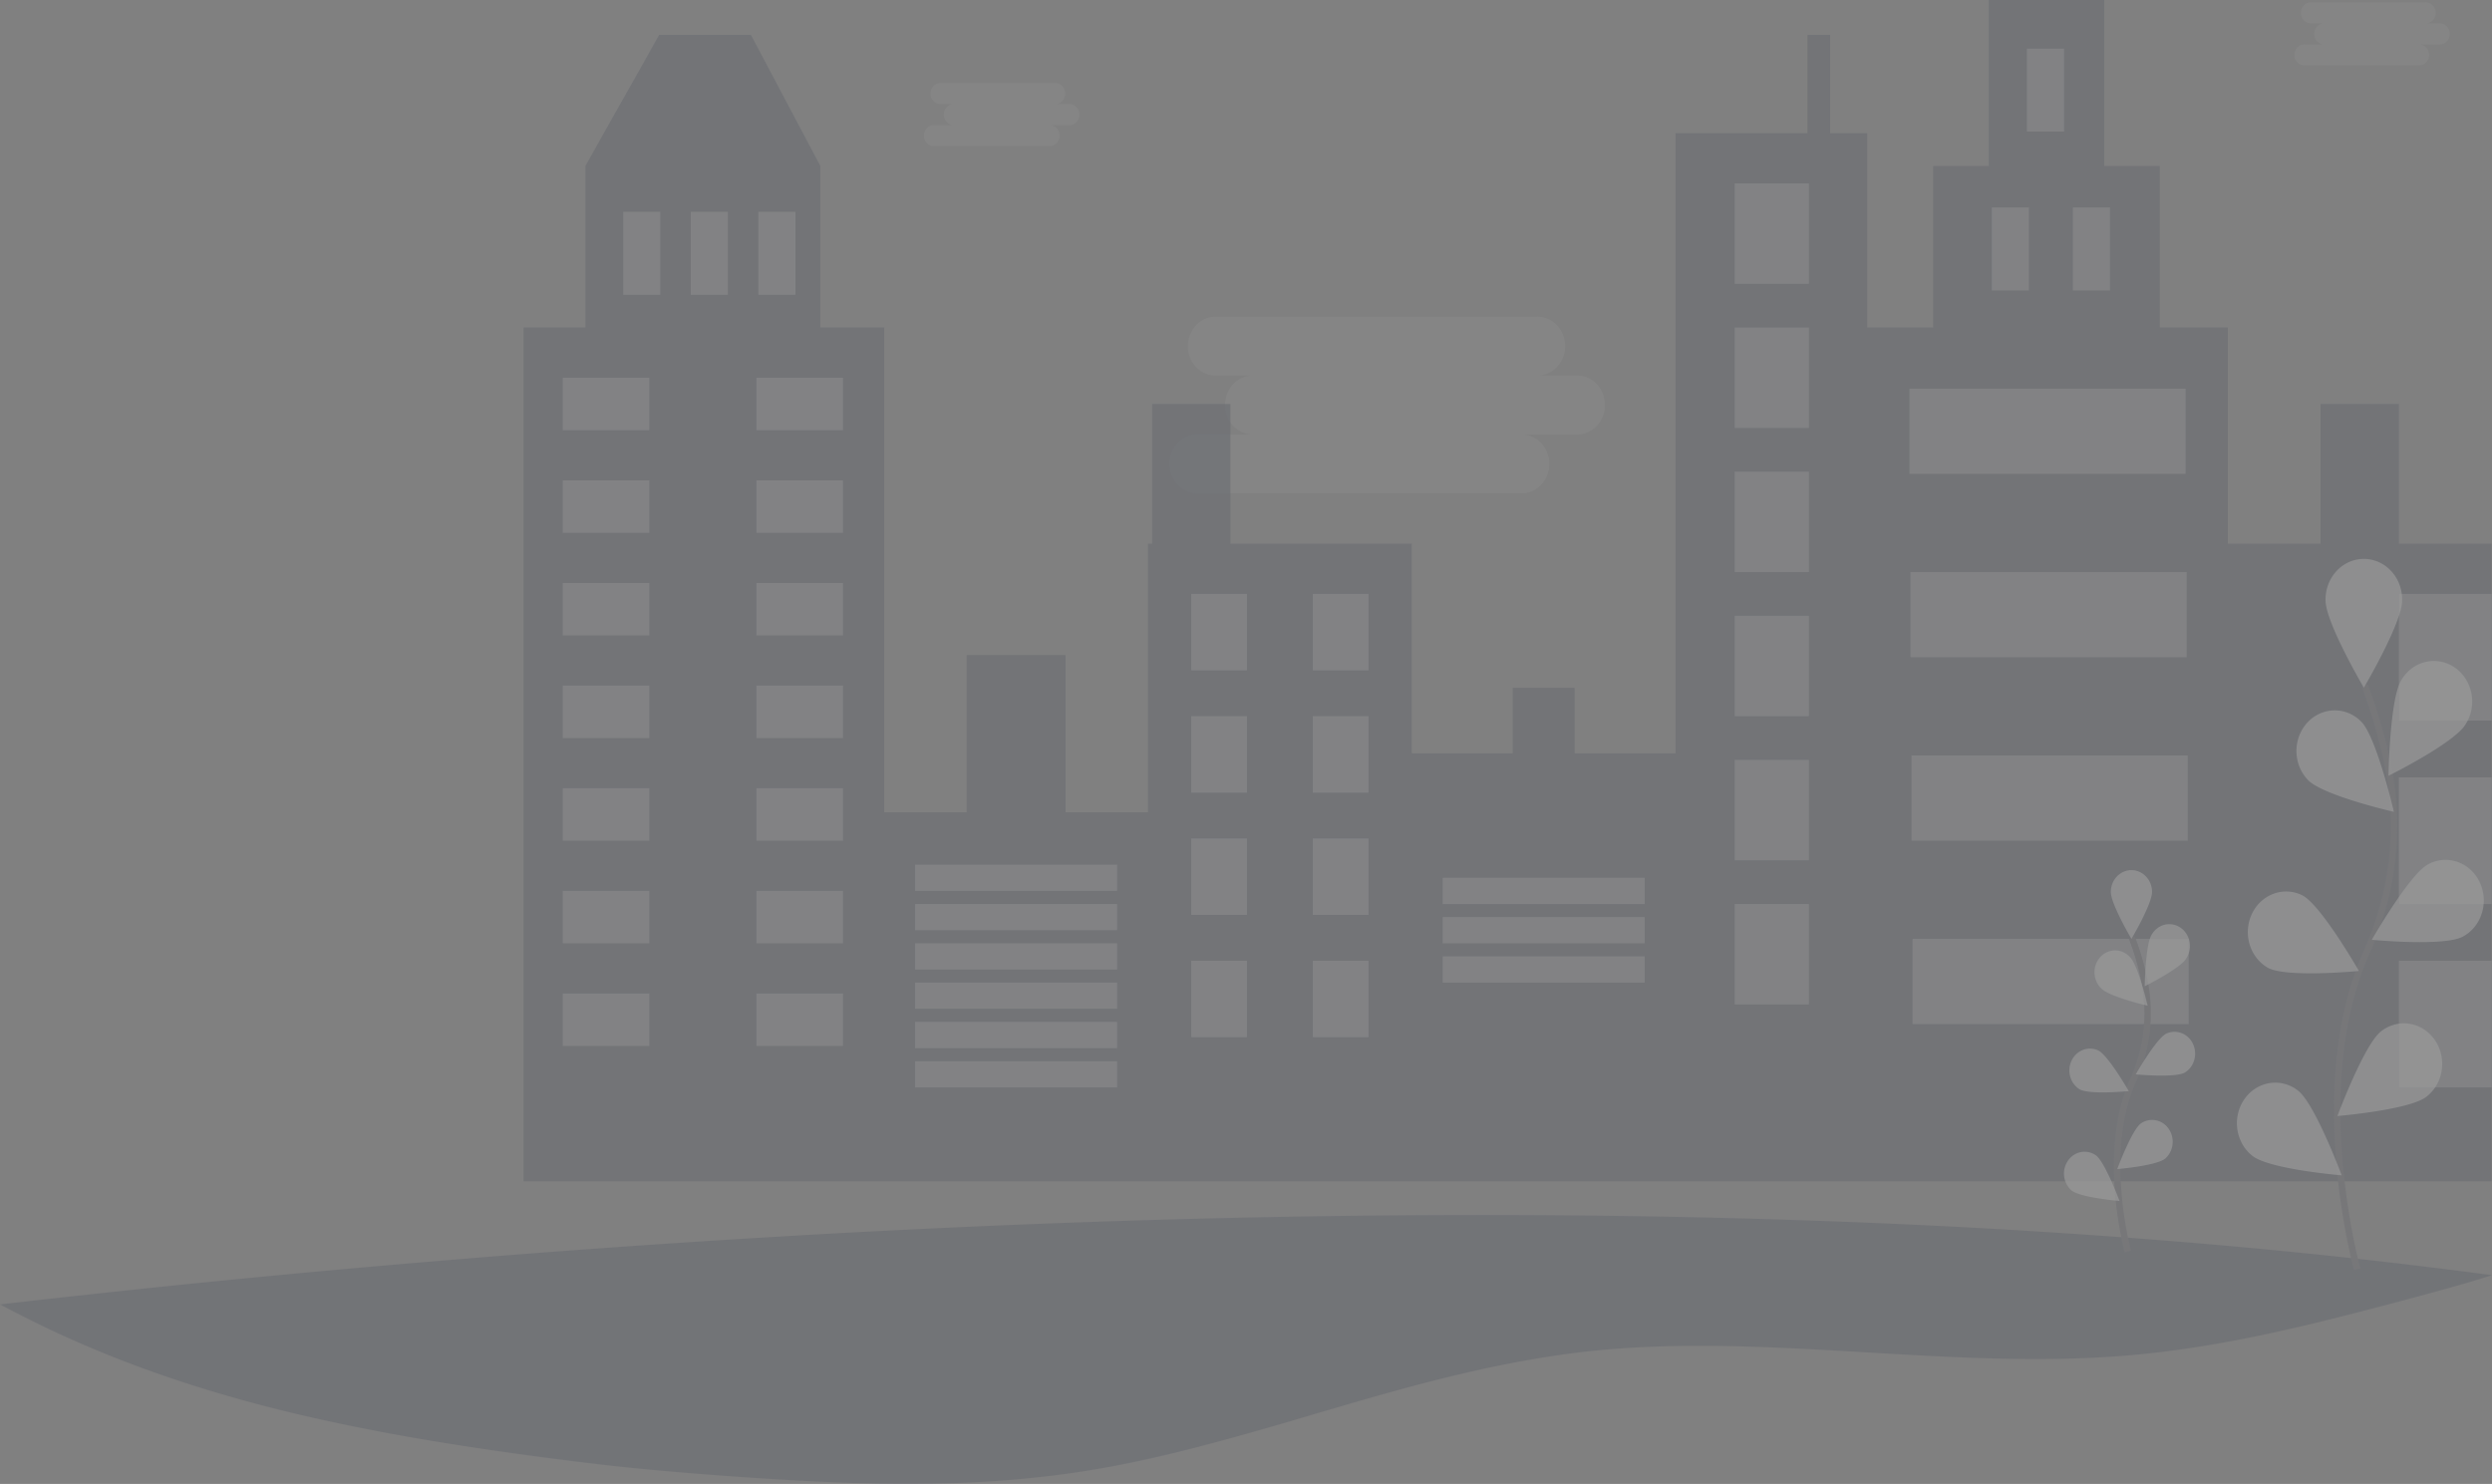 <svg fill="none" xmlns="http://www.w3.org/2000/svg" viewBox="0 0 769 458"><rect x="0" y="0" width="769" height="458" fill="#808080" stroke="none"/><g opacity="0.2"><path opacity=".217" d="M486.279 115.907h-12.254a8.168 8.168 0 003.403-.57 8.548 8.548 0 002.917-1.942 9.128 9.128 0 001.962-3.001 9.562 9.562 0 00.691-3.576 9.566 9.566 0 00-.691-3.576 9.138 9.138 0 00-1.962-3.001 8.54 8.54 0 00-2.917-1.941 8.15 8.15 0 00-3.403-.57h-99.263c-2.208.105-4.292 1.109-5.819 2.802-1.527 1.693-2.379 3.944-2.379 6.286 0 2.342.852 4.594 2.379 6.286 1.527 1.693 3.611 2.697 5.819 2.803h12.254a8.136 8.136 0 00-3.403.57 8.534 8.534 0 00-2.917 1.942 9.134 9.134 0 00-1.962 3 9.57 9.57 0 00-.691 3.576c0 1.23.235 2.446.691 3.577a9.134 9.134 0 001.962 3 8.534 8.534 0 002.917 1.942 8.136 8.136 0 003.403.57h-17.153a8.164 8.164 0 00-3.402.57 8.539 8.539 0 00-2.917 1.942 9.118 9.118 0 00-1.962 3 9.571 9.571 0 00-.691 3.577c0 1.229.235 2.446.691 3.576a9.123 9.123 0 001.962 3.001 8.521 8.521 0 002.917 1.941 8.132 8.132 0 003.402.57h99.264a8.132 8.132 0 003.402-.57 8.512 8.512 0 002.917-1.941 9.125 9.125 0 001.963-3.001 9.566 9.566 0 00.691-3.576c0-1.23-.235-2.446-.691-3.577a9.121 9.121 0 00-1.963-3 8.529 8.529 0 00-2.917-1.942 8.164 8.164 0 00-3.402-.57h17.152a8.136 8.136 0 003.403-.57 8.534 8.534 0 002.917-1.942 9.118 9.118 0 001.962-3 9.571 9.571 0 00.691-3.577 9.57 9.57 0 00-.691-3.576 9.118 9.118 0 00-1.962-3 8.534 8.534 0 00-2.917-1.942 8.136 8.136 0 00-3.403-.57z" fill="#fff"/><path opacity=".639" d="M769 393.562c-7.55 2.458-15.461 4.581-23.267 6.697-28.833 7.689-58.102 15.444-89.078 18.083-58.176 4.889-118.209-8.506-175.367-.147-47.88 6.979-87.477 24.12-134.254 33.643-21.749 4.427-44.38 6.162-67.211 6.162h-2.949a517.851 517.851 0 01-8.42-.134c-23.149-.549-61.835-3.262-84.529-6.027C112.27 443.133 54.785 431.966 0 402.584c159.514-18.406 488.094-46.655 769-9.022z" fill="#1C2640"/><path opacity=".657" d="M740.269 167.808v-43.131h-24.168v43.131h-28.617v-66.72h-20.986v-49.87h-17.17V0h-35.612v51.219h-17.17v49.869h-20.349V41.11h-11.446V10.782h-6.996v30.326h-40.699v191.397h-31.161v-20.218h-19.078v20.218h-31.161v-64.698h-55.961v-43.131h-24.166v43.131h-1.272v82.893H328.82v-48.525h-30.525v48.525h-25.437V101.088h-19.714v-49.87l-21.423-40.435h-28.308l-22.766 40.436v49.869h-19.078v263.507h607.316V167.809l-28.616-.001z" fill="#1C2640"/><path opacity=".4" d="M200.362 116.589h-26.71v16.175h26.71v-16.175zM233.429 132.764h26.71V116.59h-26.71v16.174zM200.362 148.264h-26.71v16.174h26.71v-16.174zM233.429 164.438h26.71v-16.174h-26.71v16.174zM200.362 179.939h-26.71v16.174h26.71v-16.174zM233.429 196.113h26.71v-16.174h-26.71v16.174zM200.362 211.614h-26.71v16.174h26.71v-16.174zM233.429 227.788h26.71v-16.174h-26.71v16.174zM200.362 243.288h-26.71v16.174h26.71v-16.174zM233.429 259.462h26.71v-16.174h-26.71v16.174zM200.362 274.963h-26.71v16.174h26.71v-16.174zM233.429 291.137h26.71v-16.174h-26.71v16.174zM200.362 306.637h-26.71v16.175h26.71v-16.175zM233.429 322.812h26.709v-16.175h-26.709v16.175zM344.718 266.876h-62.321v8.087h62.321v-8.087zM344.718 279.007h-62.321v8.087h62.321v-8.087zM344.718 291.137h-62.321v8.087h62.321v-8.087zM507.517 270.919h-62.321v8.087h62.321v-8.087zM507.517 283.05h-62.321v8.087h62.321v-8.087zM507.517 295.181h-62.321v8.087h62.321v-8.087zM344.718 303.268h-62.321v8.087h62.321v-8.087zM344.718 315.398h-62.321v8.087h62.321v-8.087zM344.718 327.529h-62.321v8.087h62.321v-8.087zM384.782 183.309h-17.17v23.587h17.17v-23.587zM405.132 206.896h17.17v-23.587h-17.17v23.587zM384.782 221.048h-17.17v23.588h17.17v-23.588zM405.132 244.636h17.17v-23.587h-17.17v23.587zM384.782 258.788h-17.17v23.588h17.17v-23.588zM405.132 282.376h17.17v-23.588h-17.17v23.588zM384.782 296.529h-17.17v23.587h17.17v-23.587zM405.132 320.116h17.17v-23.587h-17.17v23.587zM558.202 56.61h-22.894v31h22.894v-31zM558.202 101.089h-22.894v31.001h22.894v-31.001zM558.202 145.568h-22.894v31.001h22.894v-31.001zM558.202 190.048h-22.894v31h22.894v-31zM558.202 234.527h-22.894v31.001h22.894v-31.001zM558.202 279.007h-22.894v31h22.894v-31zM674.449 119.959h-85.215v26.284h85.215v-26.284zM674.768 176.569h-85.216v26.283h85.216v-26.283zM675.086 233.179h-85.215v26.284h85.215v-26.284zM675.403 289.789h-85.215v26.284h85.215v-26.284zM203.768 65.371h-11.447v25.61h11.447V65.37zM626.098 64.046h-11.447v25.609h11.447v-25.61zM651.112 64.046h-11.447v25.609h11.447v-25.61zM636.937 15.004H625.49v25.609h11.447v-25.61zM224.613 65.371h-11.446v25.61h11.446V65.37zM245.458 65.371h-11.446v25.61h11.446V65.37zM768.886 183.309h-28.617v39.087h28.617v-39.087zM768.886 239.918h-28.617v39.088h28.617v-39.088zM768.886 296.529h-28.617v39.087h28.617v-39.087z" fill="#fff"/><path d="M727.41 391.721s-15.688-56.448 2.945-97.996c7.822-17.434 10.416-37.012 6.804-55.934a156.646 156.646 0 00-7.472-26.283" stroke="#535461" stroke-width="2" stroke-miterlimit="10"/><path d="M741.28 185.283c0 6.921-11.822 26.957-11.822 26.957s-11.822-20.063-11.822-26.957a13.19 13.19 0 01.829-4.873 12.616 12.616 0 012.546-4.152 11.79 11.79 0 013.864-2.782 11.245 11.245 0 014.58-.979c1.573 0 3.13.333 4.581.979a11.79 11.79 0 013.864 2.782 12.616 12.616 0 012.546 4.152c.579 1.55.861 3.206.829 4.873h.005zM760.815 223.603c-3.548 5.809-23.758 15.837-23.758 15.837s.369-23.648 3.919-29.457a12.272 12.272 0 013.191-3.635 11.506 11.506 0 014.272-2.036 11.17 11.17 0 014.683-.118c1.553.292 3.035.911 4.358 1.819a12.169 12.169 0 013.35 3.47 12.944 12.944 0 011.815 4.576c.311 1.639.31 3.327-.004 4.965a12.934 12.934 0 01-1.824 4.572l-.002.007zM759.963 289.09c-5.831 3.114-28.05.964-28.05.964s11.58-20.218 17.411-23.332a11.308 11.308 0 014.445-1.307 11.177 11.177 0 014.577.594 11.652 11.652 0 014.015 2.406 12.434 12.434 0 012.841 3.851 13.12 13.12 0 011.234 4.709 13.236 13.236 0 01-.561 4.852 12.757 12.757 0 01-2.27 4.255 11.957 11.957 0 01-3.634 3.01l-.008-.002zM748.79 338.48c-5.246 4.109-27.497 5.971-27.497 5.971s8.191-21.997 13.437-26.115a11.554 11.554 0 014.177-2.111c1.51-.405 3.081-.49 4.622-.25s3.022.8 4.358 1.649a12.086 12.086 0 013.427 3.295 12.887 12.887 0 011.971 4.437c.374 1.603.446 3.268.212 4.9a13.026 13.026 0 01-1.579 4.61 12.286 12.286 0 01-3.127 3.614h-.001zM712.236 240.761c4.681 4.818 26.5 9.812 26.5 9.812s-5.342-22.961-10.023-27.786a11.78 11.78 0 00-3.872-2.657 11.241 11.241 0 00-4.537-.884 11.258 11.258 0 00-4.511 1.023 11.82 11.82 0 00-3.798 2.774 12.624 12.624 0 00-2.507 4.104 13.19 13.19 0 00-.835 4.808c.023 1.645.351 3.27.965 4.781a12.592 12.592 0 002.618 4.025zM699.887 298.719c5.831 3.113 28.051.963 28.051.963s-11.58-20.217-17.412-23.331a11.214 11.214 0 00-8.897-.522c-2.916 1.063-5.325 3.291-6.713 6.209a13.214 13.214 0 00-.717 9.412c.929 3.116 2.97 5.725 5.688 7.269zM695.124 356.784c5.246 4.109 27.497 5.972 27.497 5.972s-8.191-21.998-13.437-26.115a11.539 11.539 0 00-4.177-2.111 11.164 11.164 0 00-4.622-.251c-1.541.24-3.022.801-4.358 1.649a12.104 12.104 0 00-3.427 3.296 12.887 12.887 0 00-1.971 4.437 13.281 13.281 0 00-.212 4.899 13.012 13.012 0 001.579 4.61 12.278 12.278 0 003.127 3.615l.001-.001z" fill="#fff" fill-opacity=".7"/><path d="M656.643 386.229s-8.432-30.327 1.584-52.661c4.256-9.336 5.539-19.883 3.657-30.058a84.282 84.282 0 00-4.013-14.105" stroke="#535461" stroke-width="2" stroke-miterlimit="10"/><path d="M664.096 275.286c0 3.72-6.359 14.496-6.359 14.496s-6.36-10.783-6.36-14.496c0-1.787.67-3.502 1.863-4.765 1.193-1.264 2.81-1.974 4.497-1.974 1.686 0 3.304.71 4.497 1.974 1.192 1.263 1.862 2.978 1.862 4.765zM674.596 295.883c-1.908 3.121-12.77 8.512-12.77 8.512s.197-12.71 2.105-15.831a6.615 6.615 0 011.705-2.011 6.185 6.185 0 012.313-1.14 6.011 6.011 0 012.55-.085c.847.155 1.655.49 2.376.985a6.53 6.53 0 011.82 1.895c.48.755.81 1.606.971 2.5a7.17 7.17 0 01-.035 2.704 6.945 6.945 0 01-1.035 2.471zM674.138 331.067c-3.135 1.672-15.078.52-15.078.52s6.226-10.864 9.354-12.535a6.027 6.027 0 014.739-.215c1.546.578 2.822 1.767 3.56 3.319a7.105 7.105 0 01.404 5.008c-.48 1.662-1.548 3.063-2.979 3.91v-.007zM668.128 357.614c-2.824 2.209-14.779 3.208-14.779 3.208s4.401-11.821 7.224-14.032a6.075 6.075 0 014.628-1.042c1.611.297 3.053 1.239 4.026 2.633a7.042 7.042 0 011.196 4.85c-.204 1.72-1.026 3.29-2.295 4.384v-.001zM648.49 305.115c2.544 2.587 14.239 5.276 14.239 5.276s-2.868-12.339-5.387-14.928a6.374 6.374 0 00-2.085-1.565 6.064 6.064 0 00-2.499-.57 6.066 6.066 0 00-2.509.52 6.337 6.337 0 00-2.112 1.524 6.813 6.813 0 00-1.377 2.282 7.11 7.11 0 00.193 5.303 6.73 6.73 0 001.537 2.164v-.006zM641.839 336.25c3.135 1.671 15.078.519 15.078.519s-6.226-10.864-9.355-12.535a6.033 6.033 0 00-4.738-.215c-1.546.579-2.822 1.768-3.561 3.32a7.101 7.101 0 00-.403 5.007c.48 1.662 1.547 3.063 2.979 3.911v-.007zM639.295 367.46c2.824 2.209 14.779 3.208 14.779 3.208s-4.426-11.828-7.224-14.038a6.074 6.074 0 00-4.64-1.066c-1.619.292-3.068 1.237-4.044 2.637a7.04 7.04 0 00-1.193 4.87c.21 1.726 1.043 3.298 2.322 4.389z" fill="#fff" fill-opacity=".7"/><path opacity=".217" d="M329.888 32.133h-4.375c.414.02.827-.05 1.215-.204.388-.154.742-.39 1.041-.693.3-.303.538-.667.701-1.071a3.413 3.413 0 000-2.554 3.253 3.253 0 00-.701-1.071 3.04 3.04 0 00-1.041-.693 2.91 2.91 0 00-1.215-.204h-35.441a2.991 2.991 0 00-2.077 1 3.354 3.354 0 00-.849 2.245c0 .836.304 1.64.849 2.244a2.992 2.992 0 002.077 1.001h4.375c-.413-.02-.827.05-1.214.204-.388.154-.742.39-1.042.693a3.25 3.25 0 00-.7 1.071 3.413 3.413 0 000 2.554c.162.403.401.768.7 1.071.3.303.654.54 1.042.693.387.155.801.224 1.214.204h-6.124c-.413-.02-.827.05-1.214.204-.388.154-.742.39-1.042.693a3.251 3.251 0 00-.7 1.071 3.413 3.413 0 000 2.554c.162.403.401.768.7 1.071.3.303.654.54 1.042.693.387.154.801.224 1.214.204h35.441c.414.02.827-.05 1.215-.204a3.04 3.04 0 001.041-.693c.3-.303.538-.668.701-1.071a3.412 3.412 0 000-2.554 3.254 3.254 0 00-.701-1.071 3.039 3.039 0 00-1.041-.694 2.91 2.91 0 00-1.215-.203h6.124c.414.02.827-.05 1.215-.204a3.04 3.04 0 001.041-.693c.3-.303.538-.668.701-1.071a3.413 3.413 0 000-2.554 3.254 3.254 0 00-.701-1.071 3.04 3.04 0 00-1.041-.693 2.909 2.909 0 00-1.215-.204zM752.784 7.198h-4.375c.414.02.827-.05 1.215-.204.387-.154.742-.39 1.041-.693.3-.303.538-.668.701-1.071a3.431 3.431 0 000-2.554 3.254 3.254 0 00-.701-1.071 3.048 3.048 0 00-1.041-.694 2.91 2.91 0 00-1.215-.203h-35.441a2.992 2.992 0 00-2.077 1 3.355 3.355 0 00-.85 2.245c0 .836.305 1.64.85 2.244a2.992 2.992 0 002.077 1h4.375a2.91 2.91 0 00-1.215.204c-.387.154-.742.39-1.041.693-.3.304-.538.668-.701 1.072a3.431 3.431 0 000 2.553c.163.404.401.769.701 1.072.299.303.654.539 1.041.693a2.91 2.91 0 001.215.204h-6.124c-.414-.02-.827.049-1.215.203a3.05 3.05 0 00-1.041.693c-.3.304-.538.668-.701 1.072a3.432 3.432 0 000 2.553c.163.404.401.768.701 1.072.299.303.654.539 1.041.693.388.154.801.223 1.215.203h35.441a2.991 2.991 0 002.077-1c.545-.604.85-1.408.85-2.244 0-.837-.305-1.64-.85-2.245a2.991 2.991 0 00-2.077-1h6.124c.414.02.827-.05 1.215-.204.387-.154.742-.39 1.041-.693.3-.303.538-.668.701-1.072a3.432 3.432 0 000-2.553 3.254 3.254 0 00-.701-1.072 3.048 3.048 0 00-1.041-.693 2.91 2.91 0 00-1.215-.203z" fill="#fff"/></g></svg>
